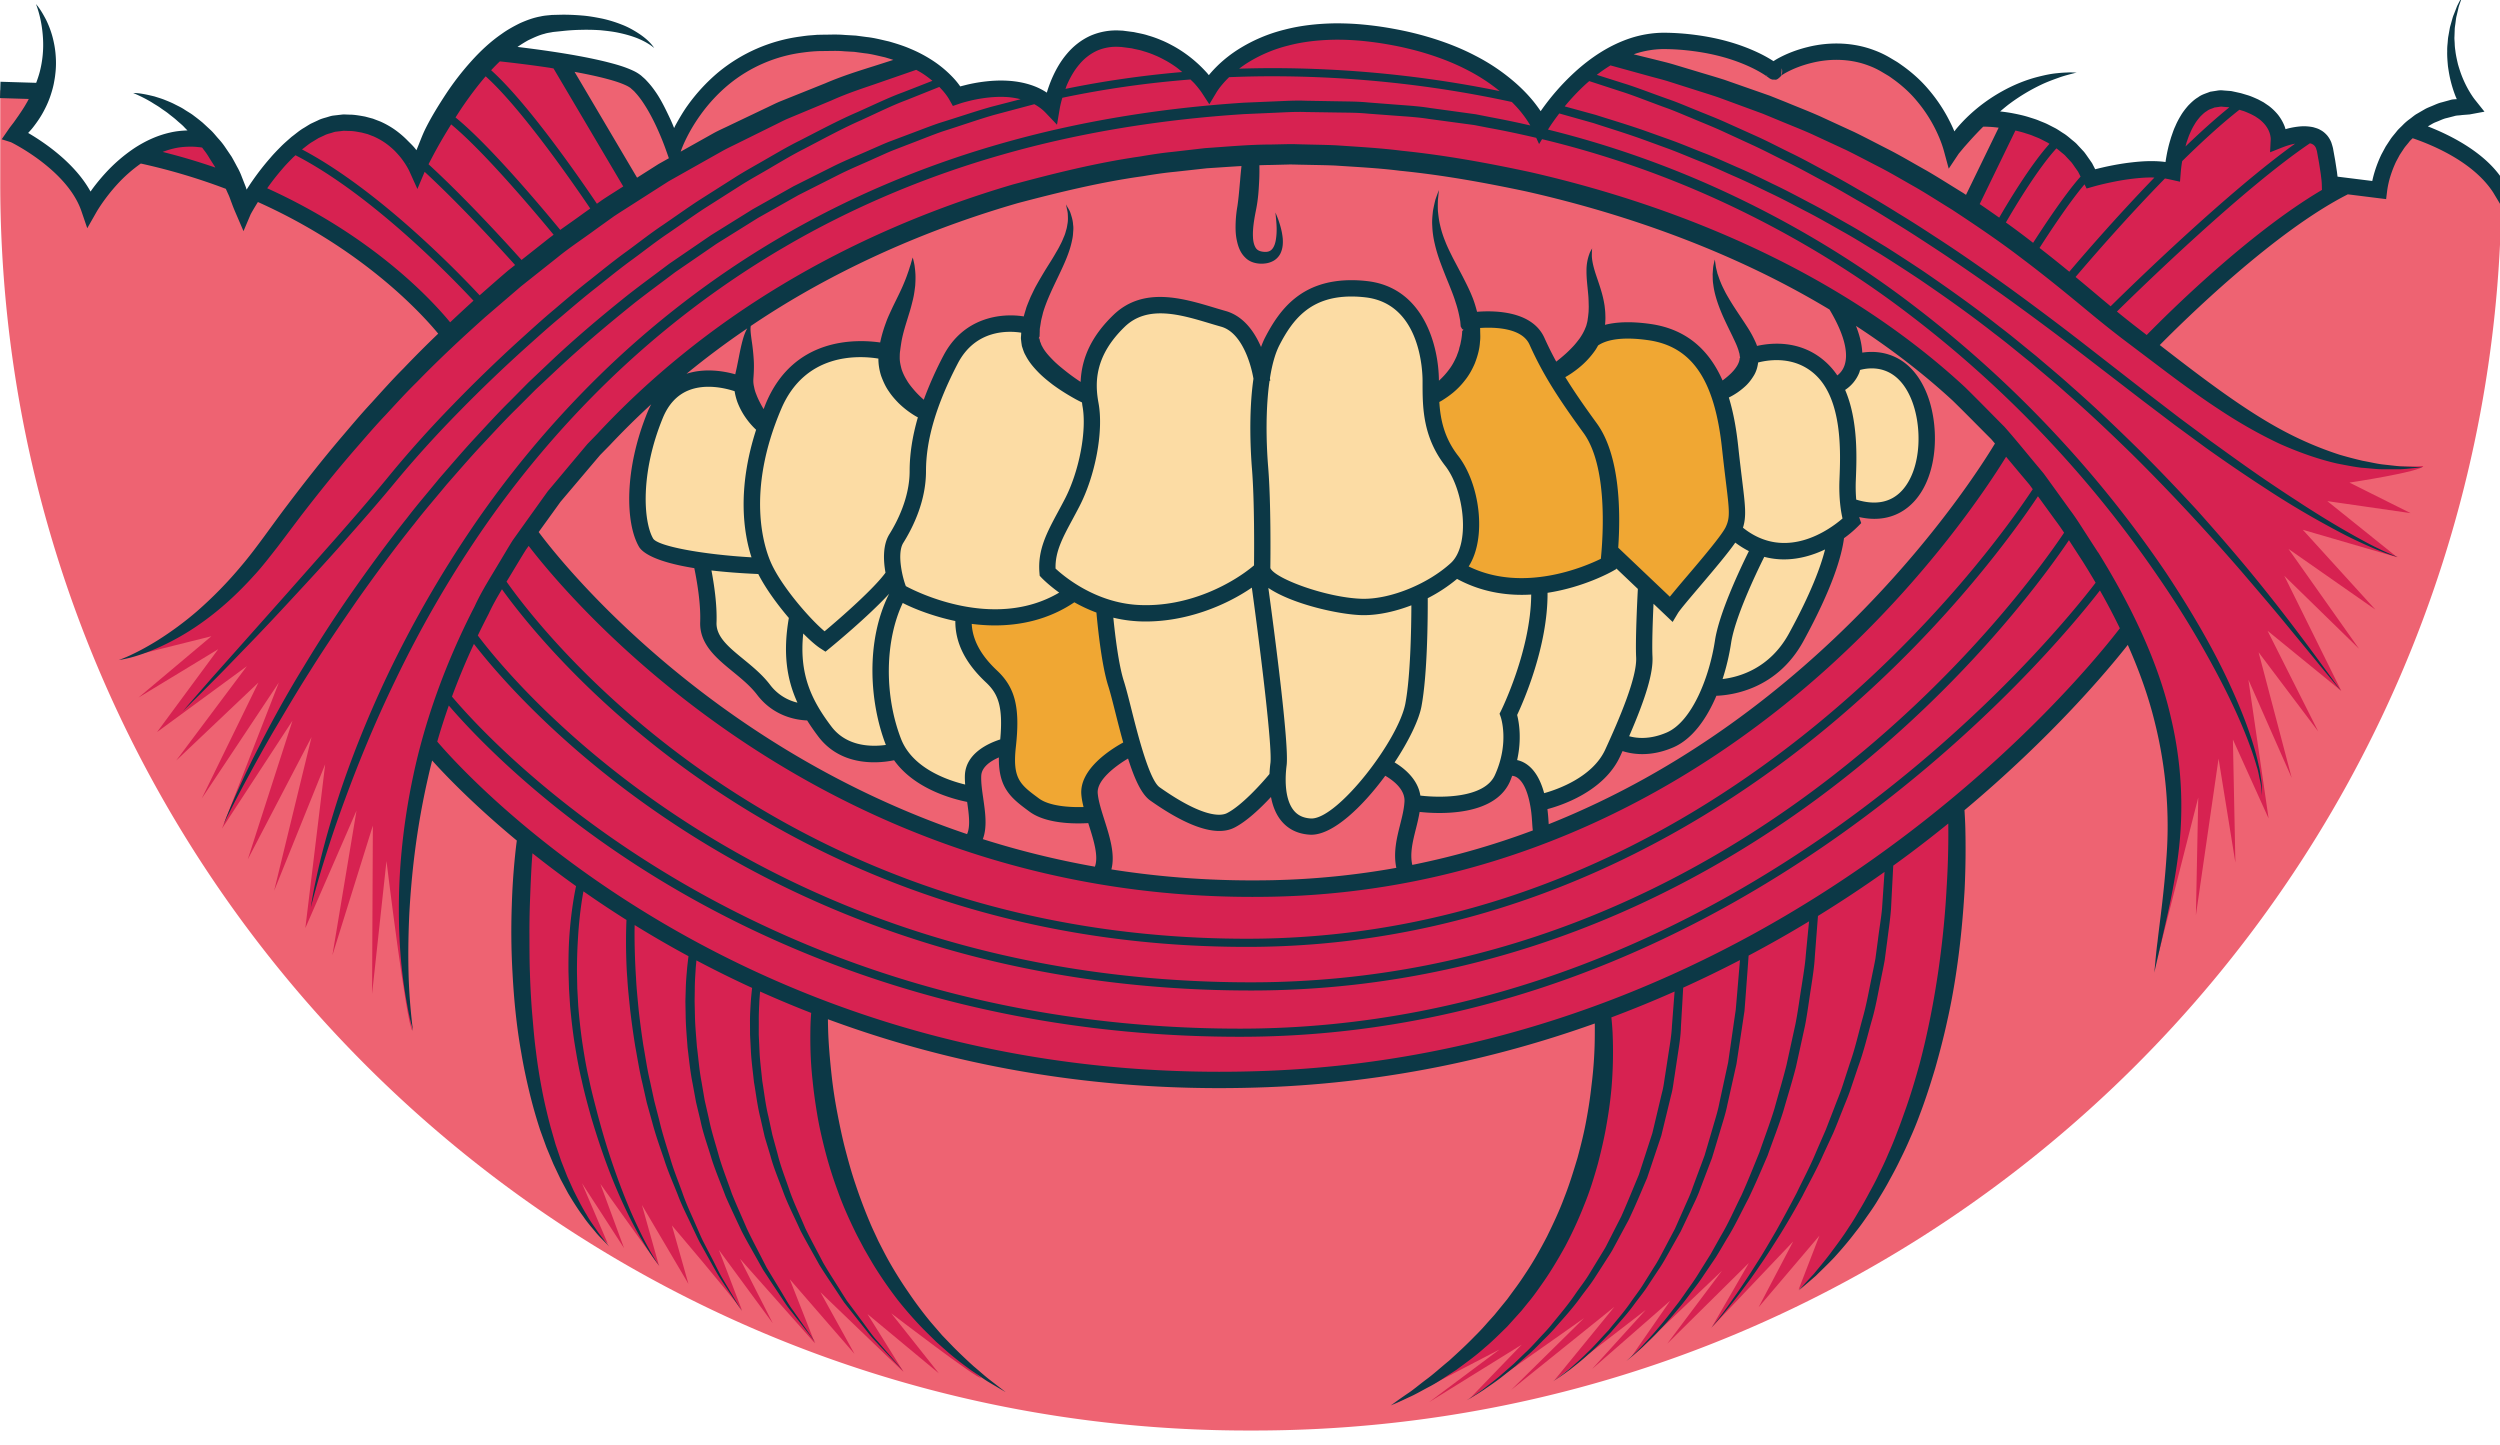 <svg xmlns="http://www.w3.org/2000/svg" width="305.834" height="176.833" viewBox="0 0 305.834 176.833"><defs><path id="a" d="M0-.625h306.056V175H0z"/></defs><path clip-path="url(#b)" fill="#EE6372" d="M305.363 22.834c-2-3.5-10.166-6.833-10.166-6.833-2.166.835-4.334 7.5-4.334 7.5l-5.833-.666c-.167-9.667-6.167-5.833-6.167-5.833s2-2.333-5.166-4.666S265.863 21 265.863 21c-5.667-1.332-10.333.834-10.333.834-3.5-7.834-12.833-7.5-12.833-7.5l-3.833 4c-7.333-17.833-22-9.5-22-9.5S215.53 6.334 205.697 5s-17.5 10.5-17.5 10.5-3.333-8.166-20-11.333c-14.836-2.82-20.167 6.5-20.167 6.5s-3.667-5.166-11-5.833c-7.334-.667-8.5 8.167-8.5 8.167-2.5-3.665-12-1.666-12-1.666-4.667-6.333-14.667-6.167-14.667-6.167-14-1-19.333 12.667-19.333 12.667s-2.834-5.833-4.5-7.666c-1.667-1.833-17.167-3.5-17.167-3.5-3.166.834-9.833 13.957-9.833 13.957s-1.334-4.957-8.334-5.457S29.863 25 29.863 25s-1.167-4.332-4.667-8.417c-6.666-2.085-14.166 8.75-14.166 8.75C9.863 21.502 1.78 16.5 1.78 16.5l3.583-5.166-5.333-.267v11.298C.03 106.663 68.367 175 152.667 175h.728c83.824 0 151.855-67.574 152.618-151.218a6.552 6.552 0 0 1-.65-.948"/><path clip-path="url(#beast-mouth-11-id-2)" fill="#FCDCA4" d="M79.53 66.833c-1.878-2.167-1.334-9.416-.834-12.583s3.584-9.917 11.5-7.583c0 0 1.667 4.166 3.667 4.75 0 0 2.333-10 14.667-8.584 0 0 1.083 6.5 5 7.334 0 0 3.916-12.584 12.583-10.5 0 0 .083 6.75 7.083 8.416 0 0 .834-11.25 7.5-10.916 6.667.333 10.75 1.916 11.667 3.583s1.917 4.5 1.917 4.5 3.083-9.917 10.083-9.917 10.917 3.167 10.75 12.417c0 0 5.667-.917 4.667-8.333 0 0 6.167-1.334 7.333.916 1.167 2.25 2.5 4.917 3.167 5.334 0 0 3.5-3.084 4.75-5 0 0 11.583-2 15 6.916 0 0 4.417-1.916 4.083-4.25 0 0 7.5-1.833 10.25 3.834 0 0 2-.667 2.5-2.75 0 0 6.084-1.417 7.5 3 1.417 4.416 2.834 16.5-8 14.5l.084 2.333-2.084 1s-2 10.25-5.5 14.167c-3.5 3.916-9.416 4.583-9.416 4.583s-2 8.417-11.584 6.917c0 0-3.083 6.333-9.333 7.166 0 0-.75-4.333-3.667-4.583 0 0-2 6.583-11.916 4.833 0 0-.75-4.333-3.667-4.75 0 0-4.25 8.167-9.333 7.667-5.084-.5-3.667-6.5-3.667-6.5s-3.834 5.667-6.584 5.583c-2.75-.083-8.083-2.25-9-3.666-.916-1.417-2.166-5.417-2.166-5.417s-5.084 3.583-5.167 4.833.667 3.75.667 3.75-4.25.75-7.167-1.083-4-4.75-3.833-7.417c0 0-4.75 1.167-4.084 5.667 0 0-6.083-.583-9.25-4.917 0 0-7.666 1.834-10.916-5.666 0 0-2.417 1.083-5.75-2.584-3.334-3.666-6.167-5.333-6.584-7.5-.416-2.166-.416-7.25-.416-7.25s-5.417-1-6.5-2.25"/><path clip-path="url(#beast-mouth-11-id-2)" fill="#F0A733" d="M175.113 47.75s-.083 5.083 1.084 6.5c1.166 1.417 6.25 9.583 2.083 15.333 0 0 2.417 2.584 9.583 1.834 7.167-.75 9.167-2.334 9.167-2.334s1.083-11.916-1-14.416-6.583-10.167-7.583-12.167-6-4.917-8-3.417c0 0-.167 7.584-5.334 8.667M117.78 75.083s7.833 1 13.166-2.25l4.25 1.667 3 17.083s-6.25 2.5-4.833 7.667c0 0-3.417 1.083-6.917-.917s-3-4.5-2.916-7.916c.083-3.417.166-6-2.5-8.25-2.667-2.25-3.834-3.584-3.25-7.084"/><path clip-path="url(#beast-mouth-11-id-2)" fill="#F0A733" d="M197.03 67.583l7.417 6.917s8.25-9.167 8.25-10.833c0-1.667-.917-13.917-3.084-17.25-2.166-3.334-6.75-7.417-14.166-5.75 0 0-2.25 4.416-5.167 5 0 0 4.417 6.416 5.25 8 .833 1.583 1.833 11.583 1.5 13.916"/><path clip-path="url(#beast-mouth-11-id-2)" fill="#D72251" d="M17.03 19.5s10.333 2.083 11.333 2.583 1.5 2.917 1.5 2.917l1.667-1.333S47.03 30 54.78 40.75l22.917-17.417L68.53 7.25l-8.75-.667S51.947 15.917 51.113 20c0 0-4-6.083-9.916-4.917-5.917 1.167-11.084 9-11.084 9s-3.75-7.416-4.916-7.5c0 0-4.667-.833-8.167 2.917M246.197 14.667L240.863 25.5l21.667 16.417s13.667-12.334 15.917-13.834 7-4.5 7-4.5-.25-6.583-1.667-7c-1.417-.416-4.917.584-4.917.584s-1.333-5.25-5.916-5.417c-4.584-.167-6.917 5.25-7.417 8.667 0 0-6.833.25-9.583 1.75 0 0-2.25-6.25-9.75-7.5M64.614 65.25s25.516 40.933 88.5 43.667c57.583 2.5 92.083-54.75 92.083-54.75s13 12.833 15.166 23.083c0 0-41.442 55.464-112.958 54.875-60.75-.5-94.967-39.743-94.75-40.875 2.126-11.125 11.96-26 11.96-26"/><path clip-path="url(#beast-mouth-11-id-2)" fill="#D72251" d="M64.197 102.583s-.417 18.75.75 26.084c1.167 7.333 3.093 17.548 9.417 23.5l-3.167-7.417 5.146 7.938-2.896-7.855s6.208 8.685 7.167 10l-2.083-7.416 5.688 9.646-2.02-7.146s7.226 8.476 8.583 10.416l-2.833-7.416 6.584 8.958-4-7.875s7.714 8.71 9.167 10.333l-3.083-7.833 7.917 9.125-4.166-7.542s9.31 8.967 10.167 9.75l-4.416-7.083 8.73 7.25-5.813-7.333s10.657 8.177 11 7.896c-22.874-19.75-19.5-44.896-19.5-44.896s-12.166-7.084-36.333-21.084M196.155 124s3.625 30.25-25.75 47.875l13.042-6.792-8.623 6.444 11.33-7.027-6.406 6.64 14.032-9.89-8.91 8.78 12.618-10.155-7.37 9.02 11.204-8.645-6.564 7.233 9.564-8.358-4.794 6.908 11.127-10.575-6.704 8.93 9.997-9.888-4.534 7.854 9.95-10.48-4.23 8.048 7.44-8.755s-2.46 6.375-2.543 6.583c0 0 19.625-14.5 19.25-58 0 0-26 17.375-43.125 24.25"/><path clip-path="url(#beast-mouth-11-id-2)" fill="#D72251" d="M14.53 80.667l11.333-2.834-8.916 7.5 9.75-5.916-7.48 10.136 10.98-8.053-8.638 11.535L31.612 83.5l-6.93 14.18 9.43-14.18-6.954 17.86 8.62-13.193-5.466 16.962 7.8-14.963-4.58 18.81L39.78 93.5l-2.427 20.037 6.26-14.37-2.95 17.693 4.95-15.86-.096 20.585 1.763-16.252s2.454 20.142 3.167 20.75c0 0-7.5-33.416 17.666-65.666C93.28 28.167 130.863 19 154.863 19s51.417 2.75 81.834 27.25c30.416 24.5 31.666 53.583 26.833 72.5l5.39-21.193-.287 14.403 2.772-19.155 2.058 12.73-.304-15.068 4.367 9.658-2.47-16.968 5.297 12.006-4.052-15.368 7.293 9.682-6.197-12.312 9.02 7.36-6.973-14.085 9.137 8.918-8.625-12.207 10.63 7.426-8.876-9.765 11.556 3.365-8.557-6.872 10.187 1.47-7.483-3.736s8.875-1.338 9.034-2.035c0 0-13 1.25-23.25-6.75s-40.417-35.833-75.75-43.5c0 0-7.584 5.5-9 8.75 0 0-5.917-10.667-21.667-11.833-15.75-1.168-18.916 7.415-18.916 7.415s-3.667-7-11.5-6.666c-7.833.332-7.583 8.915-7.583 8.915s-6.5-4.666-11.916-1.833c0 0-1.416-3.583-5.333-4.083 0 0-23.582 6.832-44.5 23C46.114 46.582 39.198 58.5 35.28 63.75S22.613 79.167 14.53 80.667"/><path clip-path="url(#beast-mouth-11-id-2)" fill="#0C3846" d="M297 15.464l.572-.33c.27-.158.572-.247.855-.376.29-.12.57-.25.884-.314l.914-.235c.3-.103.628-.075.94-.134l.95-.076h.002l1.818-.337-1.097-1.377c-.133-.16-.308-.4-.45-.62-.153-.226-.29-.464-.43-.702-.27-.482-.512-.985-.725-1.503-.212-.518-.38-1.053-.54-1.596-.126-.548-.257-1.102-.32-1.667a6.19 6.19 0 0 1-.08-.85c-.008-.284-.05-.573-.03-.858l.03-.864c.005-.29.067-.572.1-.86.042-.285.06-.58.14-.86l.2-.854c.054-.29.17-.56.26-.84l.288-.837-.403.79c-.13.267-.286.524-.38.805l-.327.835c-.122.276-.182.57-.27.857-.072.29-.178.578-.226.876l-.16.895c-.06.3-.062.604-.096.907-.032.305-.053.61-.043.916-.02.614.034 1.228.09 1.845.086.61.188 1.227.342 1.83.15.603.34 1.206.566 1.793.054.134.116.27.173.407-.258.018-.517.015-.77.096l-1.065.293c-.358.08-.7.237-1.04.38-.34.152-.696.27-1.02.454l-.97.563c-.328.18-.604.44-.907.658-.306.22-.587.464-.847.735-.26.268-.55.51-.772.81-.23.29-.483.57-.695.874l-.61.93-.527.977a15.43 15.43 0 0 0-.806 2.055c-.108.35-.205.706-.285 1.068-.01.04-.016.078-.024.117l-4.25-.53-.073-.6-.213-1.38-.244-1.358c-.023-.187-.137-.556-.228-.837a3.243 3.243 0 0 0-.51-.868c-.235-.262-.494-.496-.798-.65-.29-.188-.594-.256-.89-.35a5.553 5.553 0 0 0-1.67-.097 9.51 9.51 0 0 0-1.506.265c-.078.02-.153.046-.23.067-.034-.108-.066-.216-.105-.328a5.58 5.58 0 0 0-.808-1.426 6.645 6.645 0 0 0-1.14-1.1l-.636-.432-.664-.355c-.456-.2-.893-.407-1.378-.544l-.72-.216-.653-.145-.324-.07-.162-.035c-.14-.023-.152-.017-.232-.026l-.785-.06a2.497 2.497 0 0 0-.797.03l-.805.125c-.504.203-1.057.345-1.484.68-.476.275-.847.646-1.216 1.02-.332.388-.656.793-.903 1.22-.26.426-.488.858-.673 1.303-.214.438-.347.893-.51 1.34-.134.454-.273.907-.372 1.364-.113.454-.194.913-.27 1.375-.02.1-.028.2-.044.3-.09-.01-.18-.03-.27-.037a12.214 12.214 0 0 0-1.366-.073c-.903-.01-1.78.068-2.652.17-.87.102-1.73.25-2.58.423-.583.12-1.156.255-1.736.4l-.12-.234-.26-.506-.325-.47c-.222-.308-.43-.63-.667-.926l-.778-.835c-.247-.293-.563-.508-.85-.757-.29-.244-.58-.49-.902-.68-.318-.2-.627-.422-.954-.603l-.998-.51c-.335-.164-.685-.286-1.026-.43-.342-.15-.697-.25-1.047-.362-.702-.233-1.42-.392-2.137-.53-.52-.1-1.043-.172-1.565-.23.395-.333.79-.67 1.207-.978a23.19 23.19 0 0 1 3.825-2.296c.68-.324 1.386-.587 2.104-.842.718-.266 1.462-.44 2.216-.64-.386-.004-.78-.033-1.168-.006-.39.015-.782.037-1.172.082-.786.067-1.558.24-2.327.432-1.54.386-3.032 1-4.434 1.78a20.37 20.37 0 0 0-3.9 2.805c-.59.543-1.15 1.12-1.665 1.738-.102.116-.188.244-.283.365-.264-.63-.56-1.23-.888-1.838a19.334 19.334 0 0 0-2.3-3.32c-.877-1.038-1.877-1.938-2.992-2.757-.283-.198-.573-.414-.854-.593l-.824-.49a11.59 11.59 0 0 0-1.88-.904c-2.6-1.004-5.493-1.076-8.136-.432-1.33.324-2.605.79-3.833 1.48-.14.082-.28.168-.425.264l-.025-.02a16.765 16.765 0 0 0-1.785-.99c-2.434-1.16-5.032-1.84-7.648-2.188a30.455 30.455 0 0 0-3.96-.28c-1.39.007-2.77.24-4.077.665-2.617.863-4.9 2.404-6.857 4.196a28.69 28.69 0 0 0-4.127 4.736 18.8 18.8 0 0 0-.862-1.17c-.65-.8-1.366-1.532-2.127-2.21a24.134 24.134 0 0 0-5.003-3.405c-1.783-.936-3.66-1.655-5.567-2.233a40.342 40.342 0 0 0-2.89-.752 50.19 50.19 0 0 0-2.914-.54 42.857 42.857 0 0 0-2.977-.34 35.258 35.258 0 0 0-3-.093c-2.005.045-4.024.254-5.993.77a19.278 19.278 0 0 0-5.624 2.388 15.925 15.925 0 0 0-2.447 1.9c-.424.41-.816.82-1.187 1.277-.075-.086-.144-.175-.22-.263-.39-.43-.793-.844-1.224-1.228a15.637 15.637 0 0 0-2.806-2.02c-.507-.275-1.02-.548-1.557-.762a13.357 13.357 0 0 0-1.635-.583c-.543-.185-1.156-.278-1.73-.41l-.803-.105-.402-.052c-.216-.032-.32-.022-.486-.035a7.886 7.886 0 0 0-3.622.637c-1.144.516-2.134 1.313-2.903 2.238-.78.92-1.357 1.958-1.82 3.02-.228.534-.424 1.076-.592 1.628l-.02.075a8 8 0 0 0-1.605-.817c-1.085-.403-2.21-.595-3.315-.646-1.106-.056-2.196.028-3.266.185a20.16 20.16 0 0 0-1.59.307l-.786.2a.414.414 0 0 1-.033.01c-.42-.607-.873-1.096-1.383-1.587a13.843 13.843 0 0 0-2.233-1.732 16.5 16.5 0 0 0-2.48-1.284c-.853-.372-1.734-.64-2.618-.898-.893-.195-1.784-.442-2.69-.536l-1.355-.18-1.378-.08c-.94-.083-1.79-.032-2.673-.03l-.693.014-.685.056c-.46.024-.914.092-1.37.155A19.892 19.892 0 0 0 87.88 8.836a22.057 22.057 0 0 0-3.757 4.062c-.537.743-1.03 1.598-1.477 2.4-.063.115-.118.246-.18.365a19.133 19.133 0 0 0-.447-1.055c-.5-1.054-1.058-2.25-1.735-3.247-.345-.505-.688-.968-1.173-1.476-.24-.275-.427-.402-.643-.61a4.727 4.727 0 0 0-.95-.598c-1.17-.553-2.284-.837-3.413-1.127-2.25-.547-4.494-.93-6.745-1.268-1.35-.2-2.7-.377-4.053-.542.434-.3.878-.577 1.334-.828.65-.306 1.303-.62 1.99-.784.327-.112.712-.144 1.01-.213l1.196-.123c.805-.09 1.522-.13 2.305-.144a25.958 25.958 0 0 1 2.317.05c.767.08 1.538.16 2.294.328.758.163 1.508.372 2.237.66.72.302 1.426.67 2.045 1.19-.448-.682-1.09-1.228-1.77-1.694-.688-.457-1.42-.875-2.2-1.17a15.49 15.49 0 0 0-2.39-.735c-.814-.163-1.637-.315-2.466-.378-.817-.07-1.707-.11-2.5-.1l-1.203.03c-.49.057-.913.07-1.358.178-.888.154-1.723.47-2.528.826-.784.388-1.55.81-2.246 1.313-1.418.977-2.65 2.146-3.763 3.39a33.93 33.93 0 0 0-3.035 3.927c-.903 1.377-1.762 2.758-2.497 4.22-.454.907-.746 1.785-1.137 2.694-.36-.51-.782-.867-1.22-1.323a11.67 11.67 0 0 0-1.49-1.238 10.82 10.82 0 0 0-1.704-.95l-.912-.35-.943-.252c-.63-.12-1.38-.246-1.924-.24l-.44-.016-.22-.01c-.19.004-.197.017-.305.024l-1.007.116c-.335.04-.64.17-.962.253-.32.09-.637.185-.922.335l-.88.41c-.278.158-.543.332-.815.497-.557.315-1.016.734-1.523 1.104-.46.41-.94.81-1.365 1.248-.432.436-.86.874-1.25 1.34a31.337 31.337 0 0 0-2.228 2.865c-.232.33-.447.67-.665 1.006-.033-.108-.06-.217-.1-.322l-.496-1.267a8.146 8.146 0 0 0-.58-1.232 38.67 38.67 0 0 0-.654-1.2l-.77-1.135a8.674 8.674 0 0 0-.848-1.076c-.307-.34-.583-.704-.914-1.02l-1.004-.93a25.52 25.52 0 0 0-1.074-.845c-.352-.284-.76-.498-1.135-.747-.373-.256-.787-.444-1.188-.65-.396-.21-.816-.377-1.23-.544-.413-.172-.85-.29-1.27-.43-.868-.21-1.733-.416-2.617-.426.808.342 1.574.724 2.303 1.166.357.235.728.432 1.07.684.34.25.697.462 1.018.734.327.262.662.503.967.785s.637.525.913.835c.123.13.25.256.377.38-.72.026-1.44.094-2.137.263-1.596.357-3.078 1.06-4.405 1.933a19.697 19.697 0 0 0-3.554 3.088 24.11 24.11 0 0 0-1.485 1.802c-.095.128-.184.262-.278.392-.844-1.53-2-2.835-3.232-3.967a24.732 24.732 0 0 0-2.678-2.11c-.468-.322-.944-.63-1.43-.92-.097-.06-.195-.114-.293-.17.223-.25.455-.49.653-.76.474-.61.913-1.258 1.275-1.952.37-.688.68-1.414.907-2.167.12-.373.22-.753.3-1.138.07-.387.148-.77.184-1.16.1-.775.11-1.56.047-2.332-.053-.77-.196-1.53-.39-2.266a11.425 11.425 0 0 0-.805-2.116C5.26 1.71 4.89 1.06 4.405.5c.515 1.374.772 2.794.854 4.186a13.234 13.234 0 0 1-.386 4.066c-.122.47-.277.93-.446 1.38L.06 10 0 12l3.52.106c-.06.112-.116.228-.18.34-.167.29-.33.582-.518.862-.175.287-.373.562-.56.845l-.59.836c-.207.27-.424.54-.62.825L.206 17.04l1.14.36c.43.215.906.484 1.35.75.45.27.894.556 1.327.853a22.944 22.944 0 0 1 2.462 1.94c1.527 1.396 2.842 3.038 3.473 4.88l.716 2.095 1.103-1.933c.153-.27.356-.586.55-.876a22.576 22.576 0 0 1 1.978-2.52 17.756 17.756 0 0 1 2.923-2.583c3.572.786 7.062 1.83 10.398 3.094l.27.6c.185.367.3.766.455 1.15.14.39.295.773.46 1.158l.977 2.268.874-2.058c.257-.473.56-.976.858-1.456.01-.016.02-.03.03-.048 12.83 5.755 20.02 13.634 22.057 16.102a137.234 137.234 0 0 0-4.262 4.27c-1.364 1.363-2.63 2.793-3.9 4.19-1.288 1.38-2.48 2.813-3.672 4.206-2.375 2.793-4.56 5.586-6.586 8.26-2.04 2.685-3.8 5.29-5.637 7.453a49.346 49.346 0 0 1-5.44 5.574 40.13 40.13 0 0 1-4.852 3.583c-2.856 1.776-4.73 2.396-4.73 2.396s.486-.06 1.38-.284c.888-.232 2.18-.646 3.75-1.368a31.28 31.28 0 0 0 5.37-3.172c1.954-1.418 3.997-3.248 5.99-5.455 1.013-1.083 1.962-2.33 2.937-3.57l2.922-3.874c2.032-2.63 4.217-5.365 6.59-8.1 1.19-1.363 2.38-2.768 3.665-4.117 1.267-1.366 2.53-2.765 3.89-4.094 2.645-2.726 5.467-5.36 8.343-7.93l4.382-3.762 4.487-3.562c1.472-1.198 3.052-2.227 4.547-3.33.755-.543 1.506-1.082 2.252-1.616.76-.514 1.535-.99 2.293-1.48 1.52-.973 3.018-1.93 4.483-2.865l4.437-2.5 2.133-1.2c.703-.39 1.425-.716 2.12-1.068l4.04-1.997c.652-.31 1.273-.653 1.91-.92l1.87-.78 3.452-1.44c2.145-.962 4.105-1.562 5.696-2.122 2.332-.808 3.922-1.358 4.614-1.6.234.13.47.256.695.398.455.285.88.607 1.29.946L110.45 11.3c-1.584.57-3.423 1.457-5.56 2.416-2.154.92-4.487 2.16-7.05 3.48-1.294.634-2.59 1.393-3.935 2.168-1.34.784-2.757 1.546-4.146 2.436-1.392.886-2.824 1.795-4.286 2.724-1.448.952-2.89 1.98-4.375 2.998-1.5.997-2.935 2.137-4.43 3.23-1.502 1.085-2.96 2.267-4.436 3.444-1.493 1.16-2.943 2.396-4.398 3.636-1.47 1.224-2.883 2.524-4.31 3.81a181.017 181.017 0 0 0-8.22 7.975 138.232 138.232 0 0 0-7.422 8.255c-2.267 2.782-4.533 5.39-6.702 7.86l-6.137 6.938-9.217 10.366L22.364 87s1.377-1.33 3.737-3.71c1.19-1.18 2.592-2.653 4.218-4.327 1.627-1.673 3.43-3.59 5.38-5.7 1.95-2.105 4.068-4.387 6.247-6.854 2.184-2.462 4.48-5.08 6.76-7.85 2.302-2.75 4.773-5.47 7.41-8.154a179.46 179.46 0 0 1 8.212-7.882c1.424-1.27 2.834-2.556 4.3-3.764 1.447-1.232 2.885-2.462 4.367-3.615 1.467-1.17 2.913-2.346 4.403-3.426 1.485-1.087 2.91-2.22 4.397-3.212 1.475-1.01 2.905-2.033 4.34-2.98 1.452-.922 2.872-1.826 4.255-2.706 1.376-.888 2.785-1.635 4.106-2.43 1.33-.778 2.61-1.542 3.888-2.182 2.532-1.328 4.837-2.577 6.968-3.506 2.11-.968 3.93-1.864 5.496-2.44l4.06-1.625c.495.492.956 1.072 1.225 1.55l.435.776.797-.273c.193-.066.442-.14.67-.204l.705-.18c.474-.112.953-.203 1.433-.276.96-.142 1.926-.215 2.87-.165.624.028 1.227.132 1.814.273l-3.455.892c-1.83.5-4.014 1.25-6.54 2.033-1.25.43-2.56.95-3.95 1.466l-2.136.805c-.726.283-1.448.622-2.197.94-1.484.67-3.066 1.292-4.638 2.074-1.57.786-3.19 1.6-4.86 2.437l-5.003 2.817c-1.664 1.033-3.363 2.09-5.09 3.165-1.68 1.148-3.388 2.316-5.116 3.5-1.67 1.263-3.385 2.508-5.067 3.824-3.336 2.667-6.657 5.468-9.797 8.46l-2.362 2.237-2.283 2.307c-1.54 1.516-2.978 3.117-4.435 4.678-1.445 1.57-2.815 3.185-4.19 4.76-1.318 1.624-2.678 3.182-3.91 4.798-2.534 3.178-4.838 6.36-6.975 9.41a164.143 164.143 0 0 0-5.7 8.81c-1.702 2.767-3.153 5.37-4.39 7.7-1.216 2.343-2.27 4.387-3.052 6.112-1.605 3.433-2.35 5.466-2.35 5.466s.915-1.96 2.71-5.286c.898-1.66 1.994-3.674 3.31-5.948 1.347-2.26 2.84-4.82 4.575-7.548 1.713-2.742 3.684-5.638 5.788-8.685 2.14-3.022 4.443-6.176 6.975-9.324 1.233-1.6 2.59-3.142 3.907-4.75 1.374-1.56 2.742-3.157 4.184-4.71 1.454-1.543 2.888-3.127 4.424-4.625l2.276-2.28 2.353-2.208c3.134-2.95 6.43-5.72 9.73-8.376 1.665-1.308 3.364-2.544 5.018-3.8l5.064-3.476 5.04-3.143 4.95-2.796 4.806-2.43c1.55-.787 3.11-1.415 4.575-2.09.74-.322 1.452-.664 2.168-.95.72-.28 1.424-.55 2.11-.815 1.374-.52 2.665-1.05 3.9-1.484 2.498-.794 4.656-1.557 6.467-2.067 2.254-.6 3.906-1.04 4.84-1.29.52.283.993.633 1.396 1.058l1.38 1.453.337-1.985c.07-.4.187-.87.317-1.312a122.56 122.56 0 0 1 15.674-2.237c.176.176.362.345.53.53.323.366.66.79.89 1.14l.887 1.36.845-1.407c.367-.615.967-1.32 1.578-1.908 1.71-.068 3.442-.11 5.167-.11 9.97 0 19.858 1.065 29.418 3.145.388.39.763.79 1.106 1.214.42.517.836 1.106 1.15 1.658a116.068 116.068 0 0 0-4.816-1.003l-1.845-.363-1.866-.257-3.74-.514c-1.246-.2-2.506-.288-3.766-.38l-3.784-.293c-1.26-.13-2.535-.12-3.806-.146l-3.82-.066c-1.277-.053-2.536.028-3.8.077l-3.79.16c-10.166.66-20.24 2.28-29.87 5.05-9.625 2.754-18.756 6.665-26.978 11.5-8.233 4.822-15.547 10.545-21.806 16.64A122.345 122.345 0 0 0 57.73 64.6a138.394 138.394 0 0 0-10.34 18.023c-2.652 5.595-4.592 10.64-5.975 14.86-1.368 4.227-2.232 7.61-2.72 9.936-.51 2.32-.665 3.58-.665 3.58s.3-1.23.955-3.508c.68-2.27 1.695-5.592 3.23-9.73 1.525-4.142 3.516-9.12 6.2-14.647a137.225 137.225 0 0 1 10.288-17.85 121.243 121.243 0 0 1 15.67-18.63c6.206-6.02 13.45-11.664 21.598-16.416 8.14-4.764 17.173-8.61 26.7-11.317 9.522-2.72 19.537-4.304 29.56-4.943l3.79-.167c1.264-.054 2.53-.137 3.78-.085l3.757.057c1.252.023 2.502.01 3.752.136l3.743.28c1.248.09 2.494.17 3.727.367l3.7.5 1.847.248 1.825.354c1.944.352 3.87.766 5.78 1.213l.35.763.363-.598a118.716 118.716 0 0 1 21.197 7.272c8.592 3.9 16.453 8.646 23.346 13.88a137.936 137.936 0 0 1 18.06 16.362 137.532 137.532 0 0 1 12.838 16.12 118.717 118.717 0 0 1 8.118 13.657c1.98 3.937 3.23 7.183 3.87 9.452.192.562.256 1.08.36 1.518.105.44.176.812.185 1.117.05.61.078.925.078.925l-.003-.93c.016-.31-.02-.69-.095-1.14-.078-.445-.11-.98-.27-1.554-.475-2.34-1.583-5.677-3.44-9.72-1.835-4.052-4.493-8.77-7.917-13.93a138.27 138.27 0 0 0-12.9-16.28A138.902 138.902 0 0 0 233.9 37.234c-6.94-5.3-14.866-10.112-23.54-14.074a119.992 119.992 0 0 0-20.99-7.307c.41-.664.885-1.324 1.38-1.974.837.235 2.265.64 4.204 1.184 1.58.524 3.512 1.103 5.697 1.875 1.09.396 2.25.82 3.472 1.266 1.22.452 2.477.994 3.803 1.523 1.33.515 2.676 1.147 4.084 1.77 1.413.608 2.845 1.3 4.315 2.017 1.482.692 2.97 1.476 4.486 2.277 1.536.776 3.05 1.662 4.606 2.537 1.564.86 3.09 1.848 4.668 2.785 1.555.98 3.116 1.99 4.678 3.025 3.098 2.11 6.213 4.307 9.21 6.66 1.525 1.142 2.98 2.375 4.464 3.556 1.443 1.235 2.91 2.426 4.303 3.684 2.83 2.463 5.505 5.01 8.063 7.506 5.082 5.027 9.584 9.96 13.332 14.283 1.857 2.175 3.57 4.164 5.05 5.96l3.83 4.656c2.11 2.594 3.35 4.05 3.35 4.05l-3.105-4.24c-1.988-2.69-4.852-6.523-8.52-10.94a253.01 253.01 0 0 0-6.07-7.007c-2.235-2.418-4.622-4.938-7.176-7.463-2.563-2.515-5.244-5.084-8.082-7.568-1.396-1.27-2.87-2.473-4.315-3.717-1.49-1.193-2.95-2.438-4.48-3.593-3.007-2.376-6.138-4.595-9.248-6.73a238.565 238.565 0 0 0-4.7-3.06c-1.59-.948-3.12-1.948-4.694-2.818-1.564-.886-3.088-1.782-4.63-2.57-1.528-.812-3.024-1.604-4.517-2.308-1.48-.726-2.92-1.433-4.35-2.04-1.42-.62-2.78-1.248-4.128-1.76-1.34-.524-2.61-1.062-3.842-1.51l-3.506-1.253c-2.21-.763-4.175-1.336-5.773-1.854l-3.813-1.046a26.72 26.72 0 0 1 2.534-2.685c.152-.14.31-.273.467-.41.79.26 2.122.692 3.928 1.28 1.52.48 3.295 1.202 5.37 1.954 1.04.363 2.117.84 3.263 1.31 1.14.486 2.355.957 3.593 1.52 1.236.57 2.523 1.16 3.854 1.774 1.332.614 2.674 1.318 4.072 2.005 1.404.673 2.803 1.453 4.244 2.227 1.45.76 2.898 1.592 4.365 2.45 1.48.837 2.96 1.732 4.445 2.66 1.498.903 2.985 1.866 4.48 2.846 2.993 1.945 5.978 4.016 8.938 6.116 2.95 2.117 5.868 4.28 8.713 6.452l8.333 6.413 4.006 3.04 3.89 2.854a201.527 201.527 0 0 0 7.3 4.97 105.168 105.168 0 0 0 6.382 3.88c1.94 1.084 3.65 1.998 5.107 2.656 1.444.677 2.606 1.153 3.415 1.436.807.285 1.25.393 1.25.393s-1.725-.607-4.507-2.143a103.756 103.756 0 0 1-4.948-2.885c-.938-.586-1.936-1.21-2.967-1.9-1.047-.665-2.13-1.394-3.26-2.153-2.26-1.518-4.648-3.25-7.18-5.073l-3.855-2.86c-1.3-.998-2.63-2.018-3.98-3.056-2.695-2.096-5.477-4.262-8.304-6.463a368.67 368.67 0 0 0-8.705-6.52c-2.962-2.128-5.948-4.226-8.967-6.172-1.504-.984-3-1.95-4.51-2.86a118.167 118.167 0 0 0-4.473-2.67c-1.48-.864-2.94-1.7-4.398-2.465-1.452-.777-2.86-1.562-4.276-2.24-1.41-.688-2.76-1.403-4.106-2.01l-3.896-1.754c-1.25-.56-2.48-1.023-3.633-1.502-1.157-.466-2.243-.936-3.3-1.297-2.1-.74-3.916-1.46-5.437-1.926-1.403-.444-2.517-.797-3.32-1.053a18.61 18.61 0 0 1 1.696-1.166l-.005.017s1.7.47 4.677 1.29c.74.212 1.58.406 2.458.683l2.838.903c1.012.327 2.092.653 3.223 1.037l3.534 1.3 1.885.693 1.926.796c1.303.547 2.667 1.074 4.04 1.685 1.36.632 2.76 1.28 4.19 1.943 1.417.694 2.837 1.454 4.294 2.198 1.453.76 2.88 1.618 4.35 2.44 1.455.85 2.888 1.777 4.354 2.675 2.87 1.893 5.773 3.84 8.55 5.974 2.8 2.103 5.51 4.32 8.187 6.54a136.253 136.253 0 0 0 4.067 3.254c1.36 1.026 2.7 2.04 4.018 3.036 2.637 2.003 5.225 3.92 7.79 5.6 2.55 1.697 5.095 3.13 7.535 4.27 2.466 1.092 4.815 1.893 6.948 2.38 1.076.208 2.078.412 3.016.52.943.064 1.8.184 2.583.184.778 0 1.474.003 2.078.003.603-.025 1.114-.087 1.526-.125l1.267-.123s-.44-.02-1.27-.053l-1.517-.06-2.035-.224c-.76-.082-1.587-.29-2.49-.45a50.68 50.68 0 0 1-2.868-.754 42.414 42.414 0 0 1-6.527-2.746c-4.62-2.405-9.518-6.076-14.74-10.116-.232-.18-.475-.366-.708-.548 3.058-3.098 14.067-13.91 23.007-18.437l3.69.462.994.123.126-1.024a10.96 10.96 0 0 1 .403-1.8 13.8 13.8 0 0 1 .692-1.768l.448-.832.518-.785c.177-.258.39-.486.582-.73.136-.19.308-.35.476-.51 1.973.672 7.316 2.72 9.855 6.64l.99 1.65.064-3.37c-2.237-3.332-6.542-5.395-9.056-6.37M19.897 18.586a9.77 9.77 0 0 1 1.336-.414c.657-.162 1.33-.22 2.002-.23a7.89 7.89 0 0 1 1.007.052 3.8 3.8 0 0 1 .487.062c.074.1.147.203.223.3.253.32.478.657.684 1.01l.652 1.03c.018.034.037.067.055.103a76.763 76.763 0 0 0-6.444-1.913M50.03 20h.07c-.023.04-.044.08-.07.12V20zm7.703 16.957c-.896.816-1.783 1.642-2.665 2.472-2.248-2.732-9.43-10.522-22.38-16.398a29.007 29.007 0 0 1 1.87-2.39c.365-.433.757-.834 1.152-1.233.14-.147.29-.28.438-.417 9.294 4.788 19.08 14.9 21.778 17.796-.064.054-.128.11-.193.167m4.422-3.856c-1.168.994-2.32 2.013-3.477 3.028-2.676-2.872-12.382-12.907-21.735-17.848.442-.318.855-.7 1.324-.958l.688-.423.716-.332c.236-.128.483-.195.728-.265.246-.06.49-.174.737-.196l.742-.084c.038-.01.176-.02.133-.023l.22.008.44.016c.632 0 1.042.11 1.562.193l.76.2.73.283c.475.216.935.465 1.367.763.432.297.832.64 1.213 1.007.365.384.723.778 1.024 1.22.302.417.598.918.78 1.317l.955 2.116.886-2.1c4.46 4.13 9.21 9.332 11.065 11.4l-.858.678m4.57-3.61L63.8 31.8c-1.865-2.086-6.764-7.47-11.378-11.708.2-.387.406-.775.608-1.16.37-.694.755-1.38 1.153-2.056a86 86 0 0 1 1.006-1.66c3.976 3.262 10.29 10.774 12.537 13.5-.337.253-.674.51-1.003.775m4.63-3.377c-.922.68-1.875 1.332-2.817 2.01-2.254-2.74-8.692-10.42-12.81-13.756.315-.49.63-.982.957-1.46.855-1.237 1.76-2.447 2.73-3.572 4.388 3.927 10.856 13.3 12.794 16.17l-.853.608m4.63-3.138c-.772.498-1.562.982-2.336 1.503-.208.147-.42.298-.626.446-1.976-2.935-8.42-12.287-12.94-16.333.346-.373.7-.736 1.066-1.084 1.97.214 3.948.462 5.91.754.22.033.436.074.655.108l8.532 14.44-.262.167m4.568-2.903c-.854.544-1.742 1.106-2.617 1.663L70.288 8.79c1.124.206 2.24.434 3.334.7 1.054.265 2.14.562 3.01.98.2.09.43.245.492.284.19.185.462.394.582.555.293.31.637.747.924 1.176.59.87 1.11 1.83 1.578 2.814.463.982.895 2.018 1.25 3.02l.368 1.038c-.424.24-.844.474-1.273.714m26.232-11.946c-1.632.522-3.628 1.124-5.825 2.065-1.11.445-2.288.92-3.532 1.417l-1.912.768c-.653.263-1.29.6-1.957.908l-4.14 1.974c-.71.352-1.456.666-2.17 1.063l-2.174 1.218-1.808 1.014.084-.23c.26-.706.643-1.498 1.04-2.218a21.45 21.45 0 0 1 1.35-2.116 19.842 19.842 0 0 1 3.407-3.65 17.848 17.848 0 0 1 9.034-3.907c.824-.113 1.67-.19 2.496-.187.87-.003 1.776-.052 2.588.03l1.248.07 1.253.17c.84.084 1.648.314 2.467.49.352.103.703.21 1.05.324l-2.502.8m23.563 2.742c.057-.15.1-.305.163-.45.4-.918.89-1.792 1.513-2.52a6.196 6.196 0 0 1 2.186-1.7 5.885 5.885 0 0 1 2.71-.466c.104.007.27.007.323.02l.402.053.804.104c.477.123.94.183 1.423.348.485.14.96.304 1.42.506.468.185.912.425 1.354.662.44.247.864.52 1.274.812.245.18.475.38.71.573-4.817.412-9.603 1.1-14.282 2.06m25.182-2.537c-1.313 0-2.63.027-3.94.067.323-.244.654-.48.997-.698a17.29 17.29 0 0 1 5.045-2.138c1.79-.47 3.657-.665 5.53-.707.935-.014 1.876.018 2.815.086.935.073 1.89.186 2.803.32.973.15 1.898.32 2.81.52.92.21 1.84.438 2.742.714 1.804.547 3.566 1.224 5.222 2.092a22.418 22.418 0 0 1 3.91 2.553c-9.1-1.86-18.482-2.81-27.934-2.81m111.973 9.06c.144-.383.26-.786.437-1.146.156-.377.343-.727.548-1.06.194-.342.438-.633.675-.917.262-.255.514-.52.816-.684.27-.234.616-.28.92-.434l.513-.07c.168-.037.342-.053.525-.02l.543.04c.03 0 .13.01.1.003l.138.028c-1.717 1.39-3.537 3.033-5.357 4.785.05-.173.092-.35.143-.525m-49.556-9.04c.01.022.02.05.04.104a.96.96 0 0 1-.007.562c-.04.112-.03.082-.05.13-.025.046-.036.06-.048.078.076-.48.083-.745.065-.874m-1.827.81c.132.023.03.22 0 0m24.015 14.424c-1.498-.913-2.96-1.854-4.45-2.718-1.5-.834-2.958-1.707-4.44-2.477-1.488-.755-2.94-1.524-4.384-2.23-1.46-.67-2.887-1.328-4.276-1.968-1.4-.618-2.79-1.15-4.116-1.704l-1.97-.786-1.93-.676c-1.26-.44-2.464-.862-3.61-1.265-1.16-.372-2.275-.69-3.314-1.008l-2.916-.876c-.9-.266-1.73-.45-2.478-.644-.932-.23-1.722-.423-2.394-.59.074-.024.146-.055.22-.08a11.355 11.355 0 0 1 3.465-.564 28.68 28.68 0 0 1 3.688.262c2.45.324 4.858.963 7.045 2.008.545.262 1.074.552 1.57.87l.358.243.174.126.055.04c-.08-.057.17.157.458.194.338-.05.362.196.984-.438l.005-.034c.042-.033.097-.075.146-.105.11-.072.228-.145.35-.215 1-.566 2.15-.993 3.305-1.27 2.315-.563 4.768-.49 6.957.355a9.64 9.64 0 0 1 1.57.755l.826.49c.257.166.478.338.718.505.94.693 1.863 1.512 2.635 2.432a17.356 17.356 0 0 1 2.06 2.973c.573 1.045 1.075 2.218 1.366 3.287l.585 2.154 1.228-1.842.68-.816.73-.82c.494-.545.998-1.08 1.52-1.6l.062-.06c.104.002.2-.003.308 0 .33.016.658.026.988.06.197.017.395.042.59.064l-3.992 8.216c-.127-.08-.25-.166-.373-.248m2.045 1.376l4.37-8.993c.417.095.833.196 1.234.332.312.1.63.187.925.318.298.127.607.233.897.375l.86.44c.087.048.17.106.253.16-2.293 2.548-4.95 6.955-6.15 9.028a176.49 176.49 0 0 0-2.39-1.66m3.207 2.252c1.18-2.037 3.932-6.614 6.184-9.066.16.118.317.243.47.373.235.21.508.384.707.63l.645.69c.197.245.365.514.55.767l.274.386.213.424.093.184c-1.96 2.188-4.737 6.433-5.805 8.102a104.85 104.85 0 0 0-3.33-2.49m4.116 3.114c.97-1.52 3.622-5.584 5.504-7.776l.258.507.797-.226c.76-.216 1.58-.407 2.38-.57a29.315 29.315 0 0 1 2.42-.398c.807-.092 1.614-.165 2.4-.154.1 0 .19.013.288.016-4.745 4.9-8.915 9.755-10.405 11.513a170.54 170.54 0 0 0-3.64-2.91m7.468 6.115a350.73 350.73 0 0 0-3.062-2.564c1.544-1.82 5.98-6.98 10.932-12.05.23.04.452.084.672.134l1.17.262.095-1.162c.03-.38.083-.817.15-1.228.008-.044.02-.087.026-.13 2.376-2.34 4.79-4.554 6.995-6.28l.32.1c.37.1.74.28 1.095.433l.51.27.467.315c.29.227.553.473.772.744.21.275.386.567.503.88.11.282.176.7.168.858l-.082 1.603 1.47-.585a9.3 9.3 0 0 1 1.153-.374c.148-.04.296-.068.443-.097-8.237 5.9-19.832 17.192-22.57 19.892-.408-.34-.813-.674-1.225-1.02m5.638 4.536l-1.68-1.3a105.55 105.55 0 0 1-1.962-1.573c2.998-2.953 15.496-15.105 23.614-20.584.12.04.255.065.328.132.112.048.18.13.254.2.062.09.125.18.173.303.03.157.084.214.123.48l.24 1.323.202 1.315.08.648c.022.198.043.456.047.572l.02.736c-8.956 5.28-18.784 15.037-21.44 17.748m-5.95 26.597L255 65.004c-.557-.868-1.113-1.75-1.736-2.573l-1.834-2.544-.932-1.29-.486-.668-.52-.627c-1.403-1.664-2.785-3.398-4.272-5.08-1.586-1.592-3.175-3.232-4.826-4.85-6.785-6.293-14.967-11.763-24.004-16.17-9.04-4.414-18.918-7.8-29.194-10.147-5.152-1.107-10.386-2.07-15.698-2.61-2.643-.34-5.334-.48-8.02-.666-1.336-.065-2.655-.074-3.984-.113-.678-.008-1.294-.052-2.023-.03l-2.013.045c-2.687.002-5.36.264-8.034.44l-3.99.46c-1.333.132-2.653.34-3.97.565-5.29.76-10.46 2.053-15.553 3.422-10.125 2.975-19.733 7.138-28.345 12.333-8.63 5.192-16.194 11.39-22.508 18.184L71.85 54.33l-1.088 1.298c-.724.86-1.44 1.718-2.153 2.567l-1.066 1.27-.528.63-.507.704-1.91 2.67c-.63.885-1.256 1.76-1.875 2.628-.568.903-1.098 1.82-1.64 2.715-1.067 1.803-2.185 3.533-3.02 5.37-3.69 7.16-6.12 14.204-7.485 20.6-1.37 6.4-1.815 12.116-1.783 16.796.01 4.686.47 8.346.916 10.806.212 1.232.405 2.17.572 2.796l.247.945-.124-.97a79.792 79.792 0 0 1-.264-2.825c-.19-2.474-.286-6.12-.06-10.724.26-4.603.844-10.18 2.272-16.426.156-.706.33-1.423.512-2.145 1.69 1.876 5.156 5.48 10.36 9.795-.054.386-.132 1-.214 1.82a83.768 83.768 0 0 0-.398 5.983 88.94 88.94 0 0 0 .088 8.475c.166 3.098.478 6.4 1.064 9.665.27 1.635.618 3.258 1 4.844a60.97 60.97 0 0 0 1.308 4.61l.782 2.153.844 2.023c.305.645.6 1.27.888 1.876l.917 1.708c.64 1.067 1.245 2.028 1.852 2.834.56.835 1.166 1.48 1.61 2.042.472.545.89.93 1.15 1.212.27.275.412.422.412.422l-.365-.464c-.232-.306-.597-.735-1.013-1.315-.392-.6-.928-1.28-1.41-2.15-.527-.84-1.024-1.844-1.573-2.928l-.78-1.73-.74-1.89c-.22-.658-.45-1.335-.685-2.027-.2-.702-.407-1.42-.617-2.15-.382-1.47-.755-2.99-1.048-4.56a67.447 67.447 0 0 1-.748-4.774c-.213-1.605-.33-3.224-.473-4.81a102.89 102.89 0 0 1-.25-4.68c-.058-1.52-.05-2.99-.058-4.386-.008-1.394.013-2.713.05-3.93.086-2.43.178-4.46.282-5.872l.035-.447a127.51 127.51 0 0 0 5.335 4.02c-.064.303-.136.664-.212 1.092-.24 1.35-.51 3.288-.644 5.628-.06 1.17-.082 2.438-.07 3.78l.063 2.06c.045.703.09 1.42.138 2.15.137 1.455.3 2.956.538 4.472.246 1.514.506 3.052.875 4.565.33 1.526.744 3.022 1.15 4.488.438 1.47.894 2.907 1.373 4.282.952 2.753 2.004 5.265 3.027 7.357 1.007 2.1 2 3.772 2.747 4.904.744 1.137 1.24 1.733 1.24 1.733s-.457-.628-1.125-1.804a43.525 43.525 0 0 1-1.136-2.154c-.407-.85-.87-1.803-1.324-2.866-.91-2.126-1.856-4.653-2.737-7.403-.437-1.378-.848-2.81-1.24-4.27-.38-1.475-.786-2.964-1.092-4.466-.35-1.496-.59-3.015-.82-4.508a70.843 70.843 0 0 1-.484-4.41l-.116-2.115-.04-2.026c0-1.318.033-2.563.102-3.71.12-2.296.358-4.197.58-5.514.038-.23.075-.435.11-.628a130.382 130.382 0 0 0 5.265 3.5c-.016.354-.03.798-.043 1.326-.013.71-.018 1.57-.002 2.556.022.986.05 2.1.15 3.31.064 1.21.215 2.517.354 3.9.166 1.378.365 2.83.605 4.326.28 1.49.51 3.04.89 4.585l.527 2.344c.216.774.432 1.553.65 2.33.41 1.564.953 3.088 1.47 4.59.476 1.518 1.123 2.947 1.675 4.355.53 1.417 1.216 2.714 1.797 3.972.3.623.575 1.24.876 1.816l.917 1.648c.593 1.054 1.113 2.032 1.643 2.858l1.404 2.117 1.222 1.843-1.13-1.9-1.295-2.178c-.49-.847-.948-1.854-1.516-2.913a754.73 754.73 0 0 0-.862-1.665c-.28-.583-.536-1.204-.817-1.832-.54-1.268-1.18-2.57-1.666-3.995-.506-1.412-1.105-2.846-1.533-4.364-.465-1.503-.957-3.025-1.32-4.585l-.6-2.318-.502-2.322c-.363-1.532-.578-3.067-.843-4.542a108.8 108.8 0 0 1-.563-4.282c-.126-1.366-.265-2.657-.318-3.854a85.397 85.397 0 0 1-.183-5.78l.012-.723c2.074 1.282 4.27 2.56 6.59 3.812-.05.357-.1.81-.16 1.35-.054.714-.15 1.58-.174 2.575l-.047 1.584.033 1.755c.015 1.223.133 2.544.236 3.94.175 1.39.308 2.864.612 4.362l.42 2.287c.182.764.368 1.536.555 2.316.324 1.572.902 3.1 1.362 4.66.5 1.547 1.145 3.044 1.7 4.543.64 1.467 1.326 2.883 1.964 4.265.7 1.35 1.45 2.618 2.122 3.838l.505.897c.187.282.37.56.55.835.36.548.71 1.075 1.044 1.583.683 1.006 1.256 1.96 1.892 2.72l1.57 2.013 1.366 1.752s-.464-.66-1.276-1.82c-.406-.576-.898-1.278-1.463-2.083-.596-.782-1.11-1.772-1.75-2.797l-.978-1.61c-.17-.278-.34-.562-.515-.85l-.468-.908c-.62-1.236-1.318-2.518-1.96-3.88-.59-1.387-1.24-2.802-1.83-4.266-.513-1.496-1.112-2.987-1.567-4.525-.42-1.548-.932-3.07-1.242-4.618-.174-.77-.348-1.53-.52-2.285-.13-.76-.26-1.513-.385-2.253-.288-1.476-.384-2.926-.564-4.29-.105-1.37-.227-2.665-.246-3.864l-.038-1.72.022-1.55c.002-.976.078-1.82.114-2.517.03-.347.06-.656.085-.925a132.672 132.672 0 0 0 6.813 3.365c-.05.384-.096.887-.152 1.516-.04.726-.113 1.608-.11 2.62l.008 1.61.093 1.78c.047 1.244.237 2.58.385 3.995.248 1.4.41 2.897.792 4.404l.525 2.304c.23.765.464 1.538.7 2.317.42 1.576 1.09 3.094 1.652 4.646.596 1.54 1.36 3.01 2.02 4.493.75 1.44 1.558 2.82 2.3 4.175.812 1.314 1.67 2.54 2.443 3.724l.582.87c.21.27.42.535.626.797l1.192 1.512c.78.956 1.435 1.88 2.15 2.586.685.732 1.28 1.37 1.773 1.895l1.542 1.648-1.478-1.705-1.695-1.956c-.686-.73-1.305-1.68-2.045-2.658-.366-.492-.747-1.007-1.14-1.538-.2-.266-.4-.535-.604-.81l-.556-.878c-.738-1.197-1.558-2.433-2.328-3.757-.702-1.363-1.467-2.75-2.172-4.192-.616-1.484-1.334-2.954-1.883-4.49-.515-1.547-1.135-3.058-1.51-4.62l-.63-2.297-.49-2.27c-.366-1.483-.515-2.955-.75-4.332-.135-1.39-.313-2.702-.35-3.92-.027-.61-.053-1.192-.08-1.747l.005-1.575c-.014-.99.042-1.85.07-2.557.033-.45.06-.83.09-1.148a133.98 133.98 0 0 0 6.25 2.617c-.034.41-.078 1.066-.094 1.928-.024 1.52-.026 3.697.26 6.285.128 1.295.317 2.692.565 4.163.238 1.474.596 3.008 1 4.586.41 1.574.914 3.183 1.506 4.788.567 1.614 1.273 3.207 2.03 4.77.37.786.8 1.545 1.195 2.312.434.748.86 1.498 1.306 2.225a50.946 50.946 0 0 0 2.862 4.112 48.422 48.422 0 0 0 3.086 3.51l1.536 1.518c.52.463 1.024.91 1.508 1.338.98.84 1.93 1.545 2.774 2.16.87.582 1.6 1.122 2.244 1.506 1.287.76 2.022 1.192 2.022 1.192l-1.854-1.432c-.595-.445-1.262-1.058-2.054-1.718a65.244 65.244 0 0 1-2.507-2.384l-1.367-1.42-1.378-1.594a47.592 47.592 0 0 1-2.717-3.628 48.838 48.838 0 0 1-2.555-4.1c-.396-.72-.767-1.463-1.148-2.2-.342-.76-.717-1.506-1.035-2.277a62.78 62.78 0 0 1-1.757-4.656c-.53-1.554-.95-3.114-1.343-4.628-.38-1.517-.676-3-.944-4.41a59.304 59.304 0 0 1-.606-3.996c-.28-2.49-.434-4.573-.466-6.03-.012-.45-.02-.827-.022-1.146 13.35 4.943 29.33 8.426 47.884 8.426 1.94 0 3.914-.038 5.91-.117 14.867-.585 28.26-3.59 40.018-7.79.006.325.008.706.004 1.153a50.96 50.96 0 0 1-.4 6.396 54.626 54.626 0 0 1-.63 4.235c-.265 1.496-.653 3.05-1.083 4.647-.48 1.582-.972 3.22-1.61 4.833-.602 1.628-1.353 3.223-2.128 4.803-.813 1.56-1.673 3.102-2.644 4.54a36.062 36.062 0 0 1-1.476 2.112c-.252.344-.5.686-.75 1.025l-.79.968c-.263.32-.523.64-.78.954-.273.302-.542.602-.81.897a26.08 26.08 0 0 1-1.6 1.712c-1.06 1.097-2.13 2.068-3.12 2.972-1.036.843-1.946 1.685-2.833 2.325-.873.657-1.605 1.288-2.27 1.715-.653.443-1.16.803-1.506 1.056-.347.25-.53.384-.53.384l.596-.263c.394-.168.964-.425 1.686-.766.737-.315 1.564-.816 2.557-1.33.986-.527 2.02-1.247 3.183-1.992 1.1-.827 2.336-1.682 3.51-2.75.612-.506 1.2-1.07 1.798-1.653.3-.293.6-.588.906-.885l.863-.958c.29-.32.585-.648.88-.976.276-.342.558-.687.838-1.035.58-.684 1.102-1.426 1.625-2.174 1.06-1.487 2.01-3.086 2.91-4.71a48.69 48.69 0 0 0 2.31-5.032c.695-1.69 1.22-3.413 1.687-5.085.432-1.683.815-3.318 1.072-4.888.276-1.565.47-3.057.59-4.438a52.8 52.8 0 0 0 .123-6.698c-.043-.78-.1-1.4-.148-1.84 2.667-1 5.246-2.06 7.735-3.164l-.102 1.318c-.062.81-.14 1.795-.226 2.925-.046 1.133-.277 2.392-.485 3.77l-.33 2.146c-.125.74-.2 1.516-.417 2.284l-1.16 4.882c-.536 1.654-1.092 3.364-1.657 5.103-.707 1.68-1.396 3.407-2.153 5.1-.422.827-.845 1.653-1.265 2.478l-.63 1.233c-.222.402-.475.786-.708 1.18-.48.78-.95 1.554-1.418 2.318-.476.76-1.026 1.457-1.523 2.173-.972 1.45-2.082 2.72-3.086 3.968-.507.62-1.063 1.165-1.567 1.725-.513.553-1 1.094-1.52 1.564l-1.444 1.392-1.364 1.19c-.852.76-1.66 1.338-2.302 1.843-1.318.967-2.13 1.437-2.13 1.437s.83-.432 2.198-1.34c.668-.472 1.51-1.017 2.397-1.736.448-.354.927-.732 1.43-1.132l1.51-1.342c.538-.457 1.05-.985 1.586-1.524.525-.547 1.11-1.08 1.64-1.688 1.054-1.224 2.23-2.468 3.255-3.91.52-.713 1.094-1.407 1.592-2.168l1.492-2.32c.245-.392.51-.776.744-1.18l.67-1.237c.443-.828.892-1.658 1.34-2.49.816-1.697 1.536-3.445 2.268-5.152.593-1.76 1.175-3.494 1.737-5.172l1.204-4.957c.217-.784.29-1.57.416-2.324.112-.754.223-1.482.328-2.182.21-1.398.435-2.678.453-3.83l.173-2.967.105-1.85a145.31 145.31 0 0 0 6.945-3.374c-.03.38-.07.844-.117 1.395-.067.81-.15 1.79-.245 2.917l-.157 1.794c-.092.626-.188 1.284-.287 1.972a6688.39 6688.39 0 0 1-.64 4.445l-1.06 4.895c-.16.855-.41 1.702-.667 2.558-.25.858-.505 1.727-.762 2.602l-.39 1.316-.48 1.295c-.322.863-.643 1.73-.965 2.6-.287.884-.7 1.714-1.066 2.56-.375.845-.748 1.685-1.117 2.52l-1.266 2.395c-.42.79-.82 1.58-1.3 2.305l-1.356 2.173c-.447.707-.955 1.35-1.412 2.004-.896 1.323-1.914 2.44-2.783 3.53-.957 1.007-1.785 1.985-2.618 2.753-.797.81-1.556 1.442-2.167 1.98-.636.507-1.134.91-1.495 1.155-.353.258-.552.38-.552.38s.205-.113.567-.355c.375-.23.89-.61 1.55-1.092.638-.51 1.428-1.113 2.263-1.89.874-.735 1.75-1.678 2.736-2.678.904-1.072 1.96-2.174 2.9-3.483.478-.647 1.008-1.285 1.48-1.986.465-.706.94-1.427 1.425-2.16.507-.72.93-1.507 1.376-2.292.443-.79.893-1.588 1.346-2.393l1.196-2.518c.394-.848.833-1.68 1.146-2.564l1-2.627.498-1.307.404-1.33.788-2.627c.267-.865.526-1.72.695-2.584l1.105-4.946c.24-1.592.47-3.098.68-4.487.104-.696.203-1.362.3-1.996l.14-1.813c.085-1.137.157-2.13.22-2.947l.145-2.02a147.63 147.63 0 0 0 7.396-4.19l-.11 1.122c-.08.83-.18 1.84-.29 2.996-.08 1.162-.305 2.455-.52 3.868-.235 1.41-.423 2.95-.74 4.556-.35 1.602-.716 3.287-1.1 5.032-.43 1.733-.97 3.5-1.465 5.308-.545 1.794-1.23 3.573-1.846 5.377-.72 1.763-1.42 3.537-2.193 5.245-.84 1.676-1.57 3.378-2.487 4.913-.438.78-.87 1.547-1.29 2.298-.454.73-.903 1.443-1.337 2.14-.42.704-.875 1.36-1.324 1.987-.448.628-.862 1.25-1.293 1.82-.887 1.127-1.67 2.185-2.44 3.06-.736.904-1.448 1.63-2.014 2.25-1.172 1.197-1.904 1.817-1.904 1.817s.766-.58 2.003-1.718c.6-.59 1.353-1.282 2.14-2.15.822-.837 1.666-1.856 2.592-2.964.457-.56.896-1.17 1.37-1.787.478-.615.96-1.26 1.41-1.954l1.43-2.11c.46-.738.9-1.51 1.364-2.286.964-1.533 1.743-3.234 2.632-4.912.823-1.71 1.58-3.487 2.342-5.26.64-1.818 1.352-3.615 1.922-5.427.52-1.823 1.084-3.61 1.535-5.36.39-1.766.764-3.474 1.118-5.093.314-1.627.498-3.185.73-4.612.222-1.43.42-2.74.476-3.915l.234-3.03.145-1.87a152.344 152.344 0 0 0 8.142-5.385l-.095 1.393-.207 3.042c-.098 1.174-.338 2.482-.51 3.92l-.3 2.24c-.135.77-.312 1.557-.472 2.37-.34 1.625-.632 3.354-1.14 5.095-.476 1.747-.886 3.577-1.523 5.372l-.89 2.732c-.292.918-.68 1.806-1.016 2.712-.35.9-.697 1.804-1.047 2.7-.385.885-.77 1.765-1.148 2.638-.727 1.765-1.617 3.417-2.4 5.057a184.097 184.097 0 0 1-2.49 4.605c-.842 1.44-1.624 2.807-2.42 4.024a94.457 94.457 0 0 1-3.95 5.823c-1.01 1.368-1.64 2.11-1.64 2.11s.67-.708 1.75-2.023a83.935 83.935 0 0 0 1.908-2.41c.713-.95 1.52-2.02 2.328-3.238.847-1.195 1.683-2.54 2.58-3.957a105.536 105.536 0 0 0 2.643-4.564c.825-1.633 1.763-3.28 2.534-5.043.406-.872.812-1.752 1.222-2.635.387-.893.73-1.808 1.098-2.714.348-.912.75-1.806 1.053-2.73.313-.924.622-1.843.93-2.755.662-1.81 1.1-3.657 1.596-5.423.53-1.758.808-3.515 1.155-5.16.162-.824.34-1.624.474-2.403.103-.784.202-1.542.3-2.27.18-1.457.384-2.79.47-3.978.06-1.192.113-2.23.158-3.086.054-1.016.092-1.765.115-2.212.76-.55 1.508-1.097 2.23-1.638a153.517 153.517 0 0 0 4.503-3.516 105.262 105.262 0 0 1-.205 7.886c-.31 5.94-1.277 13.854-3.303 21.518-.53 1.907-1.092 3.808-1.748 5.64-.33.917-.64 1.832-.998 2.717-.333.895-.688 1.768-1.07 2.613-.355.858-.747 1.68-1.145 2.48-.376.81-.79 1.58-1.203 2.323-.4.752-.8 1.478-1.218 2.16-.404.693-.796 1.363-1.22 1.975-.796 1.263-1.627 2.345-2.35 3.322-.728.97-1.428 1.77-1.975 2.452-1.192 1.275-1.858 2.033-1.858 2.033s.774-.635 2.103-1.798c.62-.623 1.407-1.354 2.252-2.25.824-.913 1.74-1.96 2.653-3.176.48-.59.933-1.238 1.4-1.913.476-.665.958-1.364 1.394-2.12.457-.742.918-1.51 1.343-2.32.445-.8.887-1.627 1.293-2.487.43-.85.836-1.727 1.22-2.627a39.3 39.3 0 0 0 1.122-2.75c.715-1.865 1.332-3.798 1.916-5.74.55-1.95 1.066-3.912 1.484-5.86.44-1.947.788-3.88 1.07-5.757.566-3.754.873-7.286 1.046-10.316.142-3.032.127-5.562.087-7.337a58.15 58.15 0 0 0-.108-2.3c10.695-8.955 17.496-17.07 19.978-20.22 1.412 3.174 2.515 6.287 3.258 9.286 1.558 6.15 1.813 11.736 1.5 16.32-.3 4.59-.843 8.213-1.12 10.69-.164 1.235-.24 2.192-.3 2.834s-.098.963-.098.963l.853-3.727c.536-2.43 1.465-5.976 2.07-10.64a46.743 46.743 0 0 0-.914-16.947c-1.475-6.456-4.64-13.27-8.88-20.107m-17.79-18.556c1.608 1.57 3.16 3.164 4.708 4.707.16.18.307.363.464.543-3.012 4.984-21.278 33.292-54.59 46.567-.007-.1-.015-.198-.02-.292-.027-.43-.064-.952-.14-1.55 1.56-.41 6.89-2.095 8.895-6.456.103-.22.197-.43.293-.643.59.188 1.412.37 2.42.37 1.076 0 2.363-.206 3.795-.827 2.324-1.008 4.066-3.48 5.27-6.31 1.996-.073 7.44-.83 10.64-6.677 3.512-6.416 4.672-10.32 4.97-12.602a13.74 13.74 0 0 0 1.663-1.4l.442-.446-.207-.592c0-.002-.018-.06-.04-.143.66.143 1.28.215 1.848.215 2.343 0 3.91-1.075 4.893-2.15 3.05-3.34 3.1-9.603 1.4-13.49-1.92-4.39-5.36-5.067-7.764-4.693-.048-.99-.304-2.082-.77-3.27 4.286 2.8 8.263 5.85 11.83 9.14m-68.06 57.156c-4.786.86-9.8 1.393-15.052 1.51-6.998.156-13.6-.338-19.81-1.317.49-1.83-.212-4.038-.85-6.047-.384-1.212-.747-2.356-.82-3.28-.128-1.593 2.152-3.31 3.712-4.238.804 2.535 1.65 4.386 2.713 5.136 3.513 2.48 6.342 3.726 8.447 3.726.687 0 1.296-.133 1.827-.398 1.535-.768 3.272-2.44 4.498-3.76.2 1.054.576 2.088 1.264 2.922.85 1.03 2.02 1.6 3.48 1.69.06.005.124.007.188.007 2.67 0 6.243-3.402 9.05-7.215.915.53 2.437 1.645 2.35 3.155-.05.912-.288 1.858-.542 2.86-.408 1.622-.846 3.423-.455 5.25m-50.53-8.456c-.148-1.02-.288-1.986-.25-2.803.05-1.11 1.197-1.834 2.157-2.25-.063 3.815 1.566 5.025 3.75 6.635 1.61 1.188 4.135 1.437 5.97 1.437.457 0 .868-.016 1.215-.036l.07.226c.603 1.898 1.208 3.842.74 5.104-4.816-.854-9.387-2-13.71-3.37.56-1.457.297-3.28.057-4.942m-2.22-1.736c-2.198-.535-6.46-2.008-7.847-5.6-2.074-5.366-1.958-12.026.215-16.613 1.4.73 3.803 1.656 6.433 2.21-.012 2.665 1.21 5.127 3.736 7.495 1.45 1.358 2.135 2.856 1.757 6.99-1.365.437-4.2 1.66-4.322 4.36-.016.374.002.764.03 1.158m-9.712-4.878c.004.012.01.02.015.033-1.656.232-4.76.263-6.66-2.246-2.496-3.295-3.958-6.443-3.45-11.387.82.826 1.566 1.48 2.112 1.83l.61.394.563-.46c.23-.188 4.63-3.8 7.226-6.63-2.942 5.854-2.373 13.4-.416 18.466M87.034 69.787c1.606.187 3.5.338 5.73.436.867 1.716 2.294 3.682 3.738 5.375-.75 4.332-.24 7.545 1.053 10.36a5.88 5.88 0 0 1-3.353-2.188c-.936-1.23-2.125-2.204-3.275-3.146-1.79-1.466-3.334-2.73-3.272-4.462.078-2.187-.3-4.695-.62-6.375m7.284-.943c-.812-1.825-3.118-8.576 1.255-18.826 2.915-6.832 9.343-6.558 11.883-6.15-.005.732.124 1.454.334 2.113.26.705.562 1.363.948 1.9.367.557.78 1.01 1.17 1.412.8.783 1.554 1.292 2.102 1.615.102.06.188.104.275.15-.673 2.32-1.007 4.5-1.007 6.567 0 3.274-1.55 6.242-2.473 7.72-.81 1.297-.76 3.155-.48 4.714-1.405 1.94-5.38 5.434-7.453 7.17-1.807-1.513-5.268-5.488-6.555-8.384m30.577-27.383l.05.44.063.43.127.387c.088.257.18.512.308.72.46.906 1.055 1.563 1.628 2.152.58.583 1.17 1.048 1.718 1.47 1.114.817 2.092 1.38 2.783 1.767.332.18.598.31.79.405.024.15.03.297.06.45.55 2.978-.396 7.967-2.156 11.36-.277.534-.548 1.037-.807 1.518-1.417 2.632-2.536 4.71-2.3 7.524l.028.35.24.256c.076.078.836.862 2.145 1.805-7.978 4.715-17.557-.135-18.757-.792-.374-.92-1.14-3.97-.313-5.296 1.267-2.027 2.777-5.196 2.777-8.78 0-3.836 1.272-8.142 3.887-13.163 2.166-4.16 6.152-4.02 7.763-3.768l-.02.358-.012.158-.005.08-.002.115.007.054zm9.492 7.858c-.458-2.468-.506-5.76 3.21-9.35 2.792-2.694 6.816-1.487 10.366-.423.485.146.96.287 1.42.417 2.51.706 3.637 4.478 3.956 6.366-.622 4.312-.33 9.178-.184 11.002.317 3.9.272 10.14.253 11.832-2.457 2.088-7.882 5.19-14.198 4.84-5.275-.3-9.093-3.528-10.08-4.448-.06-2.057.852-3.75 2.09-6.048.262-.488.538-1.002.82-1.547 1.97-3.797 2.978-9.23 2.347-12.642m20.967-3.043c.252-1.604.63-3.02 1.17-4.066 1.596-3.084 3.75-5.937 8.795-5.937.537 0 1.076.03 1.662.096 6.908.753 7.046 9.284 7.046 10.255v.373c0 2.892.05 6.49 2.772 9.99 2.342 3.01 3.117 9.672.678 11.898-2.77 2.53-7.24 4.368-10.62 4.368l-.298-.004c-4.297-.14-10.627-2.472-11.155-3.762.017-1.137.087-8-.263-12.32-.272-3.35-.303-7.328.168-10.585l.087-.01-.043-.298m25.722-5.883l-.005-.18c-.003-.04.004.016-.006-.088 1.773-.114 5.12-.036 6.048 2.035 1.692 3.776 3.627 6.71 6.603 10.803 2.91 3.996 2.435 12.228 2.122 15.397-1.895.936-9.478 4.227-16.172.937 2.247-3.497 1.38-10.105-1.287-13.536-1.707-2.192-2.174-4.452-2.302-6.583.143-.075.3-.16.467-.27.715-.457 1.735-1.166 2.65-2.36.475-.58.886-1.298 1.227-2.096.31-.808.582-1.7.63-2.64.07-.47.024-.94.025-1.418m32.33 6.95c.395-.34.77-.787 1.115-1.347.287-.444.484-1.02.557-1.65 1.364-.35 4.526-.813 7.016 1.512 3.317 3.096 3.064 9.51 2.943 12.592l-.01.263c-.087 2.28.18 3.88.375 4.714-1.535 1.33-6.944 5.323-12.18 1.13.44-1.37.28-2.72-.1-5.81-.134-1.1-.298-2.438-.477-4.103-.202-1.89-.53-3.99-1.15-6.013a8.297 8.297 0 0 0 1.913-1.29m-.383-3.656l.003-.004v.004h-.003zM223.27 67.21c-.528 2.102-1.735 5.383-4.42 10.287-2.347 4.293-6.103 5.333-8.12 5.573a28.266 28.266 0 0 0 1.04-4.402c.47-3.103 3.01-8.436 4.06-10.547a9.48 9.48 0 0 0 2.404.313c1.817 0 3.536-.506 5.037-1.222m-10.987-.833c.55.414 1.105.76 1.664 1.04-1.145 2.31-3.65 7.63-4.153 10.952-.68 4.477-2.813 9.903-5.894 11.238-2.065.894-3.686.71-4.602.455 2.086-4.805 2.953-7.787 2.855-9.738-.073-1.46.03-4.37.127-6.465l2.34 2.224.64-1.07c.257-.426 1.466-1.848 2.636-3.224 1.954-2.298 3.504-4.143 4.387-5.413m-1.16-1.925c-.47 1.008-2.943 3.918-4.75 6.042a137.558 137.558 0 0 0-2.097 2.504L197.963 67c.297-4.288.248-11.264-2.623-15.213-1.535-2.108-2.777-3.897-3.853-5.65a11.63 11.63 0 0 0 1.565-1.063 10.38 10.38 0 0 0 2.142-2.29c.106-.165.207-.345.308-.522.803-.553 2.53-1.16 6.137-.646 5.34.763 8.122 4.847 9.02 13.24.182 1.68.346 3.027.48 4.134.437 3.544.51 4.334-.016 5.462m-55.96 7.472c2.89 1.97 8.564 3.236 11.334 3.325.12.003.24.005.36.005 1.812 0 3.835-.45 5.802-1.203-.01 2.853-.11 8.7-.736 12.014-.85 4.48-8.238 14.064-11.483 14.064-.03 0-.064 0-.096-.003-.898-.056-1.572-.372-2.062-.967-1.25-1.52-1.035-4.374-.885-5.53.324-2.49-1.5-16.338-2.234-21.706m.25 21.447c-.048.377-.09.83-.112 1.315-1.015 1.228-3.447 3.91-5.217 4.796-.657.33-2.774.677-8.226-3.173-1.273-.897-2.694-6.54-3.457-9.573-.348-1.382-.65-2.575-.917-3.414-.635-1.98-1.066-5.56-1.286-7.757a16.538 16.538 0 0 0 3.973.465c4.916 0 9.666-1.872 12.97-4.143 1.12 8.17 2.52 19.603 2.273 21.486m-23.13 3.835c.04.488.14 1 .27 1.52-1.704.052-4.17-.102-5.45-1.045-2.308-1.7-3.264-2.405-2.83-6.32.534-4.797-.07-7.24-2.31-9.34-1.976-1.854-2.988-3.728-3.09-5.7.89.113 1.838.188 2.835.188 3.07 0 6.532-.676 9.72-2.83.796.45 1.7.885 2.7 1.256.187 2.073.663 6.538 1.45 8.995.25.778.542 1.943.882 3.293.322 1.278.634 2.488.946 3.608-1.635.9-5.37 3.3-5.123 6.375m38.324-3.938c1.703-2.578 2.963-5.15 3.28-6.83.743-3.922.782-10.893.773-13.26a19.205 19.205 0 0 0 3.586-2.36c2.636 1.433 5.365 1.95 7.91 1.95.394 0 .778-.014 1.16-.035-.035 6.803-3.642 14.12-3.68 14.196l-.192.382.145.4c.01.032 1.09 3.165-.72 7.124-1.293 2.83-6.65 2.79-9.113 2.49-.3-2.013-2-3.366-3.15-4.057m2.6 8.15c.172-.684.342-1.384.46-2.094.56.062 1.42.132 2.43.132 2.95 0 7.136-.6 8.593-3.79.12-.26.2-.507.3-.76.15.015.317.05.5.15.474.258 1.13.954 1.567 2.8.275 1.154.332 2.077.38 2.818.02.33.042.634.08.916a96.173 96.173 0 0 1-14.747 4.215c-.31-1.384.05-2.85.436-4.387m13.173-8.156c-.272-.14-.532-.224-.782-.28.588-2.61.22-4.664 0-5.518.77-1.633 3.758-8.405 3.72-14.945 4.413-.677 7.715-2.513 7.957-2.65l.444-.252.007-.083 2.64 2.51c-.093 1.78-.31 6.33-.21 8.38.123 2.463-2.102 7.62-3.784 11.283-1.583 3.446-6.04 4.927-7.47 5.322-.512-1.892-1.358-3.165-2.524-3.768m41.083-47.7c.038-.098.057-.204.09-.305 1.265-.34 4.397-.698 6.187 3.394 1.456 3.332 1.385 8.682-1.044 11.342-1.354 1.48-3.245 1.853-5.615 1.126a18.8 18.8 0 0 1-.05-2.33l.01-.26c.1-2.535.28-7.124-1.316-10.83a4.555 4.555 0 0 0 1.74-2.136M91.84 39.882a103.413 103.413 0 0 1 4.858-3.09c8.465-5.048 17.908-9.086 27.86-11.956 5.004-1.317 10.083-2.562 15.277-3.283 1.292-.215 2.588-.412 3.894-.535l3.913-.432c1.41-.088 2.822-.192 4.233-.272-.05.48-.114 1.06-.163 1.716-.09.942-.17 2.074-.33 3.162a15.027 15.027 0 0 0-.217 1.97c-.024.688-.03 1.405.12 2.153.15.728.385 1.57 1.083 2.226.687.687 1.73.777 2.373.692a2.67 2.67 0 0 0 1.138-.38c.35-.222.62-.546.773-.87.303-.66.303-1.266.274-1.783-.1-1.04-.375-1.818-.56-2.363-.203-.54-.337-.837-.337-.837l.085.893c.05.558.12 1.38-.012 2.284-.055.443-.185.922-.43 1.236-.238.314-.55.422-.99.4-.547-.038-.864-.188-1.052-.477-.19-.28-.324-.752-.346-1.29-.063-1.09.157-2.302.383-3.436.26-1.304.318-2.438.37-3.43.044-.77.034-1.437.03-1.966.48-.016.96-.03 1.44-.034l1.97-.05c.6-.025 1.31.02 1.957.023 1.326.036 2.66.04 3.975.103 2.606.177 5.21.3 7.82.63 5.218.516 10.368 1.45 15.437 2.523 10.11 2.28 19.83 5.58 28.7 9.883a107.158 107.158 0 0 1 8.446 4.576c2.238 3.75 2.217 5.83 1.802 6.918-.21.552-.548.91-.85 1.14a8.843 8.843 0 0 0-1.304-1.536c-2.995-2.796-6.624-2.495-8.518-2.072a4.535 4.535 0 0 0-.226-.563 13.622 13.622 0 0 0-.918-1.68c-.658-1.03-1.328-1.988-1.904-2.907a31.165 31.165 0 0 1-.79-1.34c-.218-.438-.438-.85-.593-1.252-.175-.396-.284-.773-.407-1.11-.078-.342-.168-.646-.207-.9-.066-.51-.118-.818-.118-.818s-.075.288-.183.82c-.04.266-.05.59-.082.974.017.374-.004.817.08 1.277.11.94.424 2.003.853 3.08.425 1.078.98 2.168 1.487 3.215.24.522.502 1.033.66 1.507.106.26.125.43.18.58.03.072.045.266.066.39l.022.106.023.043-.062.07c-.022.622-.487 1.285-1.01 1.813a9.27 9.27 0 0 1-1.087.92c-1.5-3.4-4.11-6.238-8.81-6.91-2.47-.352-4.26-.23-5.57.105a4.89 4.89 0 0 0 .042-.533c.02-.255.002-.6-.008-.918-.015-.318-.056-.605-.088-.903a12.784 12.784 0 0 0-.367-1.658c-.295-1.04-.643-1.923-.867-2.69-.22-.764-.34-1.422-.32-1.898-.002-.476.038-.762.038-.762l-.1.177c-.057.118-.175.286-.247.527-.18.47-.362 1.21-.347 2.086-.01.876.123 1.87.21 2.864.05.5.05 1.003.065 1.502-.008.244-.008.505-.03.735-.026.232-.04.44-.09.733-.032.305-.076.453-.14.68-.038.21-.144.41-.22.61-.178.398-.398.784-.655 1.144-.27.352-.536.697-.832 1.003-.29.305-.578.592-.86.845-.44.395-.822.702-1.148.958a40.112 40.112 0 0 1-1.444-2.898c-1.492-3.333-6.12-3.37-8.245-3.2-.17-.654-.36-1.288-.605-1.874-.347-.868-.763-1.67-1.16-2.453-.4-.763-.797-1.512-1.18-2.237-.357-.72-.708-1.412-.964-2.09a12.29 12.29 0 0 1-.612-1.945c-.15-.618-.207-1.197-.267-1.72-.02-.52-.015-.984 0-1.366.084-.755.12-1.205.12-1.205s-.16.407-.422 1.152a21.15 21.15 0 0 0-.303 1.393c-.057.55-.137 1.182-.084 1.872.027.688.127 1.44.315 2.205.175.773.425 1.563.72 2.357.296.79.612 1.593.94 2.386.316.793.646 1.59.884 2.383.272.798.44 1.582.562 2.293l.056.645.18.32.154.072v.022l-.15.14a7.59 7.59 0 0 1-.118 1.09l-.104.523c-.04.168-.1.335-.14.498-.054.337-.206.637-.304.943-.258.587-.545 1.132-.89 1.59a9.227 9.227 0 0 1-1.294 1.438c-.016-4.195-1.838-11.43-8.83-12.192a16.766 16.766 0 0 0-1.848-.107c-6.13 0-8.79 3.547-10.586 7.018-.185.357-.346.75-.497 1.158-.802-1.866-2.138-3.79-4.344-4.41a72.77 72.77 0 0 1-1.384-.408c-3.874-1.162-8.695-2.608-12.33.9-2.583 2.493-3.888 5.147-4.01 8.188a23.893 23.893 0 0 1-2.018-1.47c-.48-.384-.996-.81-1.462-1.3-.468-.478-.946-1.014-1.222-1.574-.093-.14-.133-.276-.18-.41l-.088-.204-.035-.19-.054-.188-.04-.024c0-.067-.07.086-.07.066v-.03l.07-.078.076-.16.02-.64c-.003-.23.02-.42.055-.587l.083-.534c.052-.36.18-.763.262-1.146.92-3.082 3.014-6.076 3.55-8.847.08-.336.123-.67.134-.992.03-.315.048-.615-.002-.902-.027-.57-.19-1.038-.31-1.416-.117-.377-.316-.632-.407-.815-.097-.182-.152-.277-.152-.277l.065.313c.024.205.13.485.153.857.016.374.053.813-.056 1.312a3.837 3.837 0 0 1-.176.774c-.063.27-.16.547-.294.83-.11.286-.24.58-.405.88-.144.3-.316.606-.507.918-.35.634-.777 1.287-1.21 1.982a56.498 56.498 0 0 0-1.293 2.214c-.207.392-.396.81-.597 1.217-.177.426-.357.854-.52 1.293-.107.375-.23.733-.327 1.116-2.766-.447-7.38.1-9.843 4.83a45.57 45.57 0 0 0-2.39 5.362c-.373-.326-.83-.756-1.286-1.302-.28-.333-.576-.7-.81-1.116a6.305 6.305 0 0 1-.618-1.315c-.124-.473-.24-.958-.226-1.467.006-.275-.004-.46.054-.822.04-.346.085-.63.128-.91.184-1.18.593-2.374.95-3.563.195-.593.343-1.197.486-1.776.14-.58.21-1.153.274-1.674.035-.53.05-1.01.027-1.437a11.69 11.69 0 0 0-.115-1.09c-.114-.6-.213-.928-.213-.928s-.118.334-.268.898c-.106.278-.184.618-.33.992-.127.377-.283.793-.47 1.234-.358.89-.87 1.87-1.41 2.994-.255.57-.556 1.16-.786 1.815a16.69 16.69 0 0 0-.628 2.043 20.27 20.27 0 0 0-.092.42c-3.092-.437-10.557-.58-13.935 7.336-.118.276-.213.54-.323.813-.023-.04-.043-.07-.066-.108-.284-.492-.598-1.066-.827-1.68a4.41 4.41 0 0 1-.276-.93 3.294 3.294 0 0 1-.088-.918c.025-.372.06-.832.067-1.285.01-.435.003-.86-.03-1.268a25.05 25.05 0 0 0-.24-2.178c-.084-.622-.15-1.128-.142-1.486.003-.12.016-.22.03-.307m-.425.285c-.21.343-.407.845-.566 1.435-.177.64-.33 1.374-.477 2.138l-.234 1.162c-.058.278-.13.568-.195.884-1.378-.39-3.707-.798-5.97-.063a103.02 103.02 0 0 1 7.44-5.555m-7.202 7.59c2.147-.876 4.61-.25 5.654.098.067.45.182.873.316 1.265a8.68 8.68 0 0 0 1.16 2.148c.412.563.81.98 1.104 1.257l.048.044c-2.37 7.353-1.51 12.693-.563 15.607-6.053-.352-11.496-1.37-12.037-2.303-1.183-2.044-1.597-7.97 1.185-14.744.686-1.67 1.74-2.805 3.133-3.373m-17.988 16.87l1.88-2.604.45-.628.533-.63 1.07-1.263c.717-.846 1.44-1.698 2.166-2.558l1.095-1.29 1.177-1.198a97.095 97.095 0 0 1 5.068-5.004c-.154.292-.302.596-.435.918-2.894 7.046-2.726 13.637-1.065 16.506.35.606 1.695 1.806 6.77 2.623.316 1.522.802 4.3.72 6.59-.097 2.72 1.988 4.43 4.005 6.08 1.06.868 2.156 1.767 2.95 2.812 2.016 2.653 4.798 3.1 6.13 3.15.42.666.875 1.32 1.368 1.972 1.94 2.56 4.7 3.147 6.827 3.147 1.014 0 1.875-.133 2.44-.25 2.468 3.47 7.048 4.72 8.937 5.097.216 1.493.416 3.01-.01 3.94-32.077-10.83-49.952-33.652-52.406-36.954l.33-.456m-3.465 5.208c.536-.874 1.057-1.768 1.616-2.646l.295-.41c4.917 6.416 35.258 42.938 88.525 42.938.86 0 1.735-.01 2.607-.027 31.266-.695 54.188-15.667 67.914-28.103 12.082-10.947 19.357-21.923 21.693-25.713.784.938 1.56 1.873 2.335 2.787l.51.608.416.57c-4.79 7.28-38.424 54.995-96.14 54.995-57.663 0-86.482-37.863-90.567-43.684.266-.436.534-.874.798-1.315m-2.978 5.235c.468-1.02 1.03-2.004 1.62-2.987 5.025 7.01 34.107 43.75 91.128 43.75 32.782 0 57.573-15.337 72.597-28.203 13.436-11.508 21.667-23.142 24.176-26.925l.342.472 1.843 2.538c.362.478.692.963 1.014 1.448-4.86 7.263-39.138 55.004-99.47 55.004-60.413 0-90.44-36.914-94.585-42.427.425-.887.87-1.777 1.335-2.67m-1.81 3.698c5.326 6.903 35.62 42.4 95.058 42.4 34.243 0 59.858-15.336 75.32-28.2 13.786-11.47 22.163-23.068 24.745-26.89.033.053.07.107.104.16.543.842 1.083 1.674 1.616 2.497.534.85 1.048 1.7 1.543 2.548-4.447 5.837-43.428 54.55-104.664 54.55-59.595 0-91.425-34.71-96.408-40.618a85.54 85.54 0 0 1 2.685-6.447M154.99 131c-63.456 2.48-98.14-36.324-101.498-40.28.415-1.446.89-2.92 1.412-4.41 2.708 3.158 10.405 11.43 23.084 19.61 14.788 9.54 39.58 20.913 73.71 20.913 60.614 0 99.565-47.322 105.194-54.602a79.595 79.595 0 0 1 2.438 4.63c-4.133 5.4-41.37 51.665-104.34 54.14"/></svg>